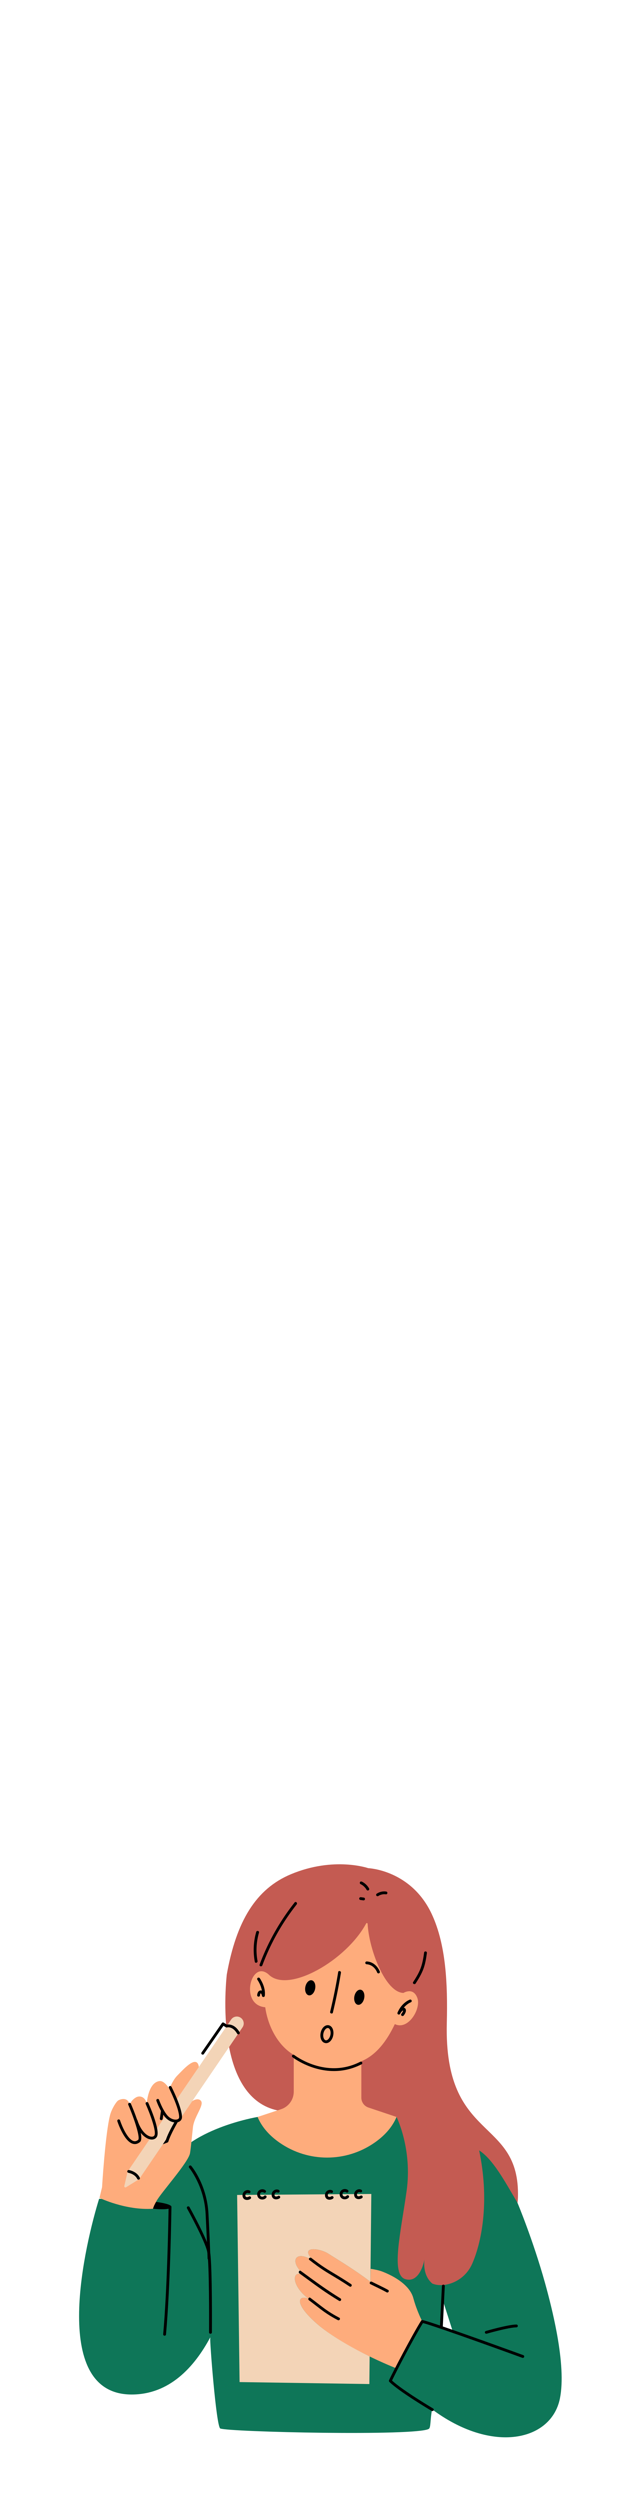 <svg xmlns="http://www.w3.org/2000/svg" xmlns:xlink="http://www.w3.org/1999/xlink" width="200" zoomAndPan="magnify" viewBox="0 0 150 600" height="800" preserveAspectRatio="xMidYMid meet" version="1.0"><defs><clipPath id="391f7ca22b"><path d="M 18 505 L 135 505 L 135 584.98 L 18 584.98 Z M 18 505 " clip-rule="nonzero"/></clipPath></defs><g clip-path="url(#391f7ca22b)"><path fill="#0e7658" d="M 133.73 560.449 C 133.672 560.129 133.613 559.809 133.551 559.488 C 132.824 555.629 131.848 551.66 130.805 547.91 C 127.934 537.598 124.203 528.691 124.203 528.691 C 123.871 528 122.926 524.66 122.926 524.66 C 122.926 524.66 116.828 513.195 116.059 513.195 C 115.289 513.195 111.438 512.133 111.438 512.133 L 103.566 507.758 L 102.031 508.055 L 95.395 505.453 L 75.176 508.023 L 61.82 508.07 C 61.82 508.07 44.75 510.883 40.125 520.316 C 34.914 529.062 33.73 530.008 33.73 530.008 C 33.73 530.008 25.758 527.551 23.781 527.719 C 20.703 537.648 11.469 574.684 31.598 574.684 C 40.625 574.684 46.605 568.172 50.453 560.988 C 50.453 561 50.457 561.016 50.457 561.031 C 50.461 561.078 50.504 561.145 50.465 561.172 C 50.281 561.328 51.891 582.441 52.867 582.84 C 54.949 583.691 100.07 584.703 102.914 582.93 C 103.426 582.609 103.207 580.812 103.703 578.242 C 107.77 581.273 111.816 583.203 115.574 584.18 C 116.41 584.398 117.23 584.566 118.035 584.691 C 119.641 584.945 121.18 585.012 122.629 584.914 C 128.785 584.496 133.293 581.059 134.383 575.629 C 135.18 571.641 134.754 566.203 133.73 560.449 Z M 105.934 558.344 L 106.168 551.727 L 108.656 559.527 Z M 105.934 558.344 " fill-opacity="1" fill-rule="nonzero"/></g><path fill="#c45b52" d="M 124.309 527.379 C 124.293 527.824 124.258 528.262 124.203 528.691 C 120.984 523.207 118.277 518.219 114.992 516.09 C 117.418 527.617 115.855 537.48 113.344 543.262 C 111.363 547.812 106.406 549.184 103.75 548.051 C 101.766 546.367 101.711 543.734 101.859 542.293 C 101.441 544.523 100.066 547.832 97.289 547 C 93.734 545.934 96.164 535.949 97.586 525.844 C 99.004 515.738 95.168 508.07 95.168 508.07 C 95.168 508.07 89.473 507.285 69.344 506.812 C 53.465 506.441 53.449 483.609 54.422 473.898 C 56.711 461.098 61.402 453.332 69.836 449.809 C 80.156 445.496 88.379 448.359 88.379 448.359 C 88.379 448.359 98.719 448.758 103.66 459.457 C 107.027 466.75 107.469 476.035 107.234 485.539 C 106.523 514.379 124.84 507.887 124.309 527.379 Z M 124.309 527.379 C 124.293 527.824 124.258 528.262 124.203 528.691 C 120.984 523.207 118.277 518.219 114.992 516.09 C 117.418 527.617 115.855 537.48 113.344 543.262 C 111.363 547.812 106.406 549.184 103.75 548.051 C 101.766 546.367 101.711 543.734 101.859 542.293 C 101.441 544.523 100.066 547.832 97.289 547 C 93.734 545.934 96.164 535.949 97.586 525.844 C 99.004 515.738 95.168 508.07 95.168 508.07 C 95.168 508.07 89.473 507.285 69.344 506.812 C 53.465 506.441 53.449 483.609 54.422 473.898 C 56.711 461.098 61.402 453.332 69.836 449.809 C 80.156 445.496 88.379 448.359 88.379 448.359 C 88.379 448.359 98.719 448.758 103.66 459.457 C 107.027 466.75 107.469 476.035 107.234 485.539 C 106.523 514.379 124.84 507.887 124.309 527.379 Z M 124.309 527.379 " fill-opacity="1" fill-rule="nonzero"/><path fill="#feac7c" d="M 46.312 510.508 C 46.031 513.086 45.801 515.629 45.602 516.77 C 45.219 518.957 38.66 526.227 37.562 528.238 C 37.344 528.637 36.918 529.637 36.727 530.098 C 30.133 530.539 23.871 527.492 23.871 527.492 L 24.492 524.934 C 24.492 524.934 25.266 511.969 26.426 507.582 C 26.805 506.137 27.875 504.414 28.379 504.102 C 28.918 503.77 30.617 503.223 31.098 505.016 C 31.102 505.121 31.105 505.219 31.113 505.324 C 31.371 504.309 32.039 503.703 32.688 503.348 C 33.281 503.023 34.375 502.996 34.988 504.184 C 35.172 504.535 35.18 504.957 35.16 505.355 C 35.152 505.496 35.141 505.633 35.133 505.77 C 35.133 505.77 35.27 499.871 38.258 499.457 C 39.039 499.348 39.883 500.121 40.656 501.32 C 41.355 499.668 41.906 498.77 42.641 498.039 C 43.93 496.754 46.84 493.41 47.613 495.555 C 48.383 497.684 44.641 501.195 43.586 504.301 C 43.309 505.129 43.086 505.891 42.906 506.562 C 43.035 507.035 43.129 507.477 43.188 507.863 C 45.715 503.355 47.848 503.383 48.324 504.359 C 48.855 505.453 46.566 508.148 46.312 510.508 Z M 99.184 551.504 C 98.516 549.066 95.852 546.809 91.938 545.25 C 90.93 544.848 89.863 544.66 88.961 544.512 L 88.91 547.59 C 88.832 547.555 88.727 547.488 88.617 547.406 C 85.102 544.766 81.855 542.805 78.758 540.852 C 76.508 539.434 71.441 538.957 75.441 542.742 C 70.691 539.551 69.098 542.953 73.395 546.223 C 69.754 544.164 69.777 548.598 74.125 551.758 C 71.805 550.66 70.141 552.473 75.965 557.617 C 82.684 563.551 95.098 568.391 95.098 568.391 L 101.352 557.148 C 101.352 557.148 100.074 554.762 99.184 551.504 Z M 100.152 479.473 C 99.145 476.832 96.832 478.305 96.832 478.305 C 92.543 478.219 88.574 468.047 88.227 461.711 C 88.219 461.52 87.973 461.465 87.879 461.633 C 83.109 470.484 69.332 478.414 64.574 473.977 C 64.574 473.977 62.625 471.883 60.953 474.16 C 59.406 476.262 59.398 481.371 63.656 481.742 C 64.188 485.629 66.234 490.43 70.133 492.949 C 70.25 493.023 70.375 493.102 70.5 493.18 L 70.5 502.004 C 70.5 503.957 69.219 505.68 67.348 506.246 L 61.82 508.07 C 62.914 510.691 64.895 512.715 67.121 514.258 C 73.965 519.008 83.027 519.008 89.871 514.258 C 92.094 512.715 94.078 510.691 95.168 508.07 L 88.484 505.828 C 87.438 505.508 86.723 504.543 86.723 503.453 L 86.723 494.703 C 90.293 493.211 92.805 489.895 94.762 485.781 C 97.953 487.379 101.145 482.082 100.152 479.473 Z M 100.152 479.473 " fill-opacity="1" fill-rule="nonzero"/><path fill="#f3d4b7" d="M 58.207 486.555 L 33.379 523.016 L 30.25 524.941 C 30.039 525.074 29.777 524.883 29.832 524.641 L 30.637 521.156 L 36.078 513.168 C 36.27 513.375 36.504 513.445 36.777 513.285 C 37.543 512.84 37.566 511.809 37.48 511.105 L 39.77 507.746 C 39.785 507.766 39.797 507.785 39.812 507.805 C 41.137 509.465 43.328 509.363 43.336 508.113 C 43.344 507.094 42.82 505.508 42.254 504.094 L 55.465 484.695 C 55.98 483.938 57.008 483.742 57.766 484.254 C 58.523 484.77 58.723 485.797 58.207 486.555 Z M 75.965 557.617 C 70.141 552.473 71.805 550.66 74.125 551.758 C 69.777 548.598 69.754 544.164 73.395 546.223 C 69.098 542.953 70.691 539.551 75.441 542.742 C 71.441 538.957 76.508 539.434 78.758 540.852 C 81.855 542.805 85.102 544.766 88.617 547.406 C 88.723 547.484 88.82 547.547 88.898 547.582 L 89.117 526.551 L 56.91 526.789 L 57.5 571.699 L 88.645 572.172 L 88.715 565.547 C 84.391 563.406 79.285 560.551 75.965 557.617 Z M 75.965 557.617 " fill-opacity="1" fill-rule="nonzero"/><path fill="#000000" d="M 78.047 490.336 C 78.121 490.352 78.191 490.359 78.266 490.359 C 79.035 490.359 79.762 489.586 79.973 488.488 C 80.203 487.289 79.723 486.223 78.875 486.059 C 78.441 485.977 78 486.141 77.629 486.523 C 77.297 486.871 77.055 487.359 76.949 487.906 C 76.719 489.105 77.199 490.176 78.047 490.336 Z M 77.617 488.035 C 77.699 487.625 77.879 487.246 78.121 486.996 C 78.227 486.887 78.426 486.719 78.66 486.719 C 78.688 486.719 78.715 486.719 78.746 486.727 C 79.145 486.801 79.473 487.492 79.305 488.359 C 79.152 489.145 78.625 489.754 78.176 489.672 C 77.777 489.594 77.449 488.902 77.617 488.035 Z M 40.695 500.668 C 40.527 500.754 40.461 500.957 40.547 501.125 C 40.57 501.172 43.008 505.988 42.996 508.113 C 42.992 508.371 42.852 508.551 42.574 508.645 C 41.945 508.863 40.855 508.566 40.078 507.594 C 38.934 506.152 38.188 503.992 38.18 503.973 C 38.121 503.793 37.93 503.699 37.75 503.758 C 37.57 503.82 37.477 504.012 37.535 504.191 C 37.559 504.258 37.957 505.41 38.633 506.621 L 38.367 508.449 C 38.34 508.633 38.469 508.809 38.652 508.832 C 38.672 508.836 38.688 508.836 38.703 508.836 C 38.871 508.836 39.016 508.715 39.039 508.547 L 39.188 507.527 C 39.305 507.691 39.422 507.859 39.547 508.016 C 40.215 508.855 41.078 509.281 41.832 509.371 C 41.375 510.16 40.305 512.055 39.816 513.535 L 39.082 514.637 C 39.227 514.578 39.371 514.523 39.5 514.473 C 39.785 514.363 40.027 514.27 40.215 514.188 C 40.305 514.148 40.375 514.07 40.406 513.977 C 40.965 512.176 42.621 509.379 42.637 509.352 C 42.641 509.344 42.641 509.332 42.645 509.324 C 42.695 509.312 42.75 509.305 42.797 509.289 C 43.344 509.102 43.672 508.66 43.676 508.117 C 43.691 505.828 41.258 501.02 41.152 500.816 C 41.066 500.648 40.863 500.582 40.695 500.668 Z M 37.672 512.793 C 38.465 511.305 36.082 505.785 35.594 504.695 C 35.52 504.523 35.316 504.445 35.145 504.523 C 34.973 504.598 34.895 504.801 34.973 504.973 C 36.047 507.383 37.562 511.547 37.07 512.477 C 36.902 512.789 36.57 512.828 36.324 512.809 C 35.285 512.711 33.797 511.434 32.988 508.855 C 32.973 508.797 32.938 508.754 32.898 508.715 C 32.395 507.254 31.812 505.82 31.41 504.883 C 31.336 504.711 31.137 504.629 30.965 504.703 C 30.789 504.773 30.711 504.977 30.785 505.148 C 32.559 509.316 33.648 513.172 33.16 513.566 C 32.789 513.867 32.426 513.961 32.051 513.852 C 30.578 513.418 29.215 510.125 28.812 508.895 C 28.754 508.715 28.562 508.617 28.383 508.676 C 28.207 508.734 28.109 508.926 28.164 509.105 C 28.23 509.301 29.742 513.879 31.855 514.5 C 32.023 514.551 32.191 514.578 32.359 514.578 C 32.781 514.578 33.195 514.414 33.59 514.094 C 33.973 513.785 33.98 512.949 33.785 511.887 C 34.59 512.891 35.496 513.414 36.262 513.484 C 36.32 513.488 36.383 513.492 36.438 513.492 C 36.988 513.492 37.434 513.242 37.672 512.793 Z M 80.109 545.578 C 79.062 544.953 78.023 544.32 77.023 543.621 C 76.242 543.074 75.484 542.5 74.734 541.914 C 74.395 541.645 73.91 542.125 74.254 542.395 C 75.461 543.34 76.691 544.254 77.984 545.078 C 79.059 545.762 80.164 546.395 81.246 547.062 C 82.145 547.613 83.035 548.188 83.914 548.77 C 84.281 549.012 84.621 548.426 84.258 548.184 C 82.895 547.281 81.512 546.418 80.109 545.578 Z M 81.719 551.617 C 79.227 550.086 76.844 548.426 74.492 546.699 C 73.727 546.137 72.961 545.578 72.191 545.02 C 71.836 544.762 71.496 545.352 71.848 545.609 C 74.211 547.316 76.523 549.086 78.965 550.68 C 79.758 551.199 80.566 551.703 81.375 552.203 C 81.75 552.434 82.09 551.844 81.719 551.617 Z M 81.422 556.242 C 80.152 555.582 78.938 554.84 77.785 553.992 C 76.672 553.172 75.598 552.301 74.488 551.477 C 74.137 551.215 73.797 551.805 74.145 552.062 C 75.254 552.887 76.328 553.762 77.441 554.578 C 78.594 555.426 79.809 556.168 81.078 556.828 C 81.465 557.031 81.809 556.445 81.422 556.242 Z M 93.137 549.57 C 91.867 548.867 90.543 548.266 89.246 547.613 C 88.855 547.418 88.508 548.004 88.902 548.203 C 90.199 548.852 91.523 549.453 92.793 550.16 C 93.18 550.371 93.523 549.785 93.137 549.57 Z M 40.93 529.34 C 40.164 528.785 37.461 528.457 37.461 528.457 C 37.461 528.457 36.883 529.387 36.727 530.098 C 36.727 530.098 39.227 530.375 40.457 530.09 C 40.414 532.988 40.125 549.531 39.164 560.207 C 39.145 560.395 39.285 560.559 39.473 560.574 C 39.48 560.574 39.492 560.574 39.504 560.574 C 39.676 560.574 39.824 560.441 39.84 560.266 C 40.895 548.57 41.145 529.848 41.145 529.66 C 41.148 529.512 41.055 529.391 40.93 529.34 Z M 125.59 565.234 C 124.93 564.996 113.223 560.723 106.273 558.352 L 106.746 548.668 C 106.758 548.48 106.609 548.324 106.422 548.312 C 106.25 548.297 106.074 548.449 106.066 548.637 L 105.602 558.125 C 103.523 557.418 101.961 556.922 101.414 556.816 C 101.277 556.789 101.137 556.848 101.062 556.969 C 98.938 560.348 94.133 569.543 93.367 571.266 C 93.309 571.395 93.336 571.547 93.438 571.645 C 95.75 573.953 103.266 578.422 103.582 578.613 C 103.637 578.645 103.699 578.66 103.758 578.66 C 103.871 578.66 103.988 578.602 104.051 578.492 C 104.145 578.332 104.094 578.121 103.93 578.027 C 103.855 577.984 96.531 573.629 94.086 571.328 C 95.012 569.367 99.336 561.047 101.512 557.535 C 104.719 558.348 125.145 565.797 125.355 565.875 C 125.531 565.938 125.727 565.848 125.793 565.672 C 125.855 565.496 125.766 565.301 125.59 565.234 Z M 116.707 560.102 C 116.738 560.102 116.773 560.098 116.805 560.09 C 116.855 560.074 122.105 558.566 123.934 558.566 C 124.121 558.566 124.273 558.414 124.273 558.227 C 124.273 558.039 124.121 557.887 123.934 557.887 C 122.012 557.887 116.832 559.375 116.613 559.438 C 116.434 559.488 116.328 559.68 116.383 559.859 C 116.426 560.008 116.562 560.102 116.707 560.102 Z M 50.027 531.262 C 49.668 524.371 46.074 520.016 45.922 519.832 C 45.801 519.688 45.586 519.672 45.441 519.789 C 45.297 519.91 45.277 520.125 45.398 520.27 C 45.434 520.312 49 524.633 49.348 531.297 C 49.488 534.074 49.594 536.367 49.668 538.117 C 48.309 534.801 45.625 529.949 45.484 529.695 C 45.395 529.531 45.188 529.473 45.02 529.562 C 44.855 529.656 44.797 529.863 44.887 530.027 C 44.93 530.102 49.133 537.695 49.707 540.332 C 49.73 540.438 49.754 540.57 49.773 540.715 C 49.805 541.57 49.82 542.031 49.82 542.043 C 49.82 542.133 49.859 542.211 49.918 542.27 C 50.254 547.445 50.176 559.617 50.176 559.762 C 50.172 559.949 50.324 560.102 50.512 560.102 C 50.512 560.102 50.516 560.102 50.516 560.102 C 50.703 560.102 50.855 559.953 50.855 559.766 C 50.859 559.109 50.957 544.41 50.453 540.668 C 50.391 538.973 50.258 535.742 50.027 531.262 Z M 82.383 526.172 C 82.406 526.16 82.41 526.156 82.398 526.16 C 82.395 526.164 82.391 526.168 82.387 526.172 C 82.383 526.172 82.383 526.172 82.383 526.172 Z M 82.66 526.055 C 82.68 526.059 82.691 526.059 82.695 526.055 C 82.684 526.055 82.672 526.055 82.66 526.055 Z M 82.387 527.039 C 82.41 527.062 82.438 527.066 82.387 527.039 Z M 82.516 527.117 C 82.516 527.117 82.52 527.117 82.52 527.117 C 82.488 527.102 82.484 527.102 82.496 527.109 C 82.496 527.109 82.5 527.109 82.5 527.109 C 82.508 527.113 82.512 527.117 82.516 527.117 Z M 82.48 526.113 C 82.488 526.109 82.5 526.102 82.512 526.098 C 82.516 526.098 82.516 526.098 82.52 526.094 C 82.551 526.082 82.586 526.074 82.617 526.066 C 82.633 526.062 82.648 526.059 82.66 526.055 C 82.656 526.055 82.656 526.055 82.648 526.055 C 82.652 526.055 82.656 526.055 82.66 526.055 C 82.664 526.055 82.664 526.055 82.664 526.055 C 82.688 526.051 82.707 526.055 82.695 526.055 C 82.746 526.055 82.797 526.051 82.848 526.055 C 82.863 526.059 82.879 526.062 82.895 526.066 C 82.926 526.07 82.957 526.082 82.984 526.09 C 83 526.098 83.012 526.105 83.023 526.109 C 83.059 526.129 83.09 526.148 83.121 526.172 C 83.266 526.277 83.508 526.203 83.586 526.051 C 83.68 525.875 83.617 525.699 83.465 525.586 C 83.168 525.371 82.758 525.324 82.41 525.418 C 82.031 525.52 81.738 525.785 81.594 526.148 C 81.457 526.488 81.5 526.895 81.668 527.215 C 81.832 527.531 82.156 527.758 82.508 527.816 C 82.93 527.879 83.387 527.762 83.676 527.434 C 83.793 527.301 83.82 527.082 83.676 526.953 C 83.547 526.836 83.32 526.809 83.195 526.953 C 83.176 526.977 83.152 527 83.129 527.02 C 83.121 527.027 83.117 527.035 83.109 527.039 C 83.082 527.055 83.059 527.074 83.031 527.086 C 83.02 527.094 83.012 527.098 83 527.105 C 82.949 527.113 82.898 527.137 82.844 527.148 C 82.848 527.148 82.844 527.148 82.832 527.152 C 82.832 527.152 82.828 527.152 82.828 527.152 C 82.816 527.156 82.805 527.156 82.793 527.16 C 82.801 527.156 82.805 527.156 82.812 527.152 C 82.777 527.156 82.746 527.156 82.711 527.156 C 82.68 527.156 82.648 527.152 82.617 527.148 C 82.727 527.152 82.633 527.148 82.598 527.141 C 82.57 527.133 82.547 527.125 82.52 527.117 C 82.527 527.121 82.527 527.121 82.535 527.129 C 82.527 527.121 82.512 527.117 82.5 527.109 C 82.5 527.109 82.496 527.109 82.496 527.109 C 82.492 527.105 82.488 527.105 82.484 527.102 C 82.457 527.09 82.43 527.074 82.406 527.055 C 82.395 527.051 82.383 527.039 82.375 527.035 C 82.379 527.035 82.379 527.039 82.387 527.039 C 82.383 527.039 82.383 527.039 82.383 527.039 C 82.363 527.02 82.344 527 82.324 526.98 C 82.312 526.969 82.305 526.953 82.293 526.941 C 82.301 526.949 82.301 526.949 82.305 526.953 C 82.285 526.926 82.27 526.898 82.254 526.871 C 82.25 526.863 82.246 526.855 82.242 526.844 C 82.223 526.789 82.207 526.734 82.195 526.676 C 82.195 526.664 82.195 526.656 82.195 526.645 C 82.191 526.617 82.191 526.59 82.195 526.559 C 82.195 526.531 82.199 526.504 82.199 526.477 C 82.199 526.484 82.199 526.488 82.199 526.496 C 82.199 526.492 82.199 526.492 82.199 526.492 C 82.203 526.473 82.207 526.453 82.215 526.438 C 82.219 526.414 82.234 526.383 82.238 526.359 C 82.242 526.352 82.246 526.344 82.25 526.336 C 82.266 526.309 82.277 526.285 82.293 526.262 C 82.293 526.262 82.297 526.262 82.297 526.258 C 82.305 526.25 82.316 526.238 82.324 526.227 C 82.344 526.207 82.363 526.191 82.383 526.176 C 82.375 526.176 82.375 526.18 82.367 526.184 C 82.375 526.18 82.379 526.176 82.387 526.172 C 82.387 526.168 82.391 526.168 82.391 526.164 C 82.398 526.16 82.395 526.164 82.398 526.16 C 82.402 526.16 82.402 526.156 82.406 526.156 C 82.43 526.141 82.453 526.125 82.48 526.113 Z M 82.199 526.496 C 82.195 526.523 82.199 526.555 82.199 526.496 Z M 82.305 526.953 C 82.324 526.98 82.344 526.988 82.305 526.953 Z M 82.832 527.152 C 82.836 527.152 82.84 527.148 82.844 527.148 C 82.844 527.148 82.832 527.148 82.812 527.152 C 82.812 527.152 82.816 527.152 82.816 527.152 C 82.82 527.152 82.828 527.152 82.832 527.152 Z M 85.758 526.992 C 85.762 527 85.77 527.004 85.773 527.012 C 85.773 527.008 85.766 526.996 85.75 526.984 C 85.754 526.984 85.754 526.988 85.754 526.992 C 85.758 526.992 85.758 526.992 85.758 526.992 Z M 86.363 526.121 C 86.383 526.133 86.395 526.137 86.391 526.137 C 86.383 526.133 86.379 526.129 86.371 526.125 C 86.367 526.125 86.363 526.125 86.363 526.121 Z M 85.984 527.105 C 85.996 527.105 86.008 527.105 86.02 527.105 C 86.012 527.105 86 527.105 85.977 527.105 C 85.98 527.105 85.98 527.105 85.984 527.105 Z M 86.535 526.969 C 86.5 526.988 86.465 527.012 86.43 527.027 C 86.422 527.031 86.41 527.039 86.402 527.043 C 86.395 527.043 86.387 527.047 86.379 527.051 C 86.34 527.062 86.297 527.078 86.258 527.086 C 86.234 527.094 86.211 527.098 86.188 527.102 C 86.184 527.102 86.184 527.102 86.18 527.102 C 86.141 527.105 86.098 527.109 86.059 527.109 C 86.043 527.109 86.031 527.109 86.02 527.105 C 86.027 527.109 86.008 527.109 85.984 527.105 C 85.973 527.105 85.961 527.102 85.949 527.102 C 85.961 527.102 85.969 527.102 85.977 527.105 C 85.938 527.098 85.902 527.086 85.863 527.074 C 85.844 527.062 85.824 527.051 85.801 527.039 C 85.793 527.027 85.785 527.02 85.773 527.012 C 85.781 527.02 85.766 527.012 85.758 526.992 C 85.758 526.992 85.754 526.992 85.754 526.992 C 85.75 526.984 85.742 526.973 85.734 526.965 C 85.742 526.973 85.746 526.977 85.75 526.984 C 85.738 526.965 85.727 526.945 85.715 526.926 C 85.715 526.922 85.715 526.922 85.715 526.922 C 85.719 526.934 85.723 526.938 85.727 526.953 C 85.723 526.941 85.719 526.93 85.715 526.918 C 85.703 526.898 85.699 526.875 85.711 526.906 C 85.703 526.887 85.695 526.863 85.691 526.84 C 85.684 526.809 85.68 526.777 85.672 526.746 C 85.695 526.867 85.672 526.734 85.672 526.699 C 85.672 526.664 85.672 526.629 85.672 526.594 C 85.672 526.574 85.676 526.559 85.676 526.539 C 85.676 526.547 85.676 526.551 85.676 526.559 C 85.684 526.527 85.691 526.5 85.699 526.473 C 85.703 526.465 85.707 526.453 85.711 526.441 C 85.711 526.438 85.715 526.434 85.715 526.43 C 85.73 526.402 85.742 526.379 85.758 526.355 C 85.766 526.344 85.773 526.336 85.777 526.324 C 85.801 526.301 85.824 526.277 85.848 526.254 C 85.855 526.246 85.867 526.238 85.875 526.227 C 85.926 526.199 85.973 526.172 86.02 526.145 C 86.035 526.141 86.078 526.121 86.098 526.117 C 86.109 526.113 86.125 526.109 86.137 526.109 C 86.121 526.109 86.145 526.102 86.168 526.102 C 86.168 526.102 86.168 526.102 86.172 526.102 C 86.18 526.098 86.188 526.098 86.191 526.094 C 86.184 526.098 86.18 526.098 86.172 526.102 C 86.191 526.098 86.211 526.098 86.23 526.098 C 86.246 526.098 86.262 526.098 86.277 526.102 C 86.285 526.102 86.285 526.102 86.289 526.102 C 86.316 526.105 86.348 526.117 86.359 526.121 C 86.359 526.121 86.359 526.121 86.363 526.121 C 86.355 526.117 86.352 526.117 86.336 526.109 C 86.348 526.113 86.359 526.121 86.371 526.125 C 86.379 526.129 86.391 526.137 86.391 526.137 C 86.395 526.137 86.395 526.137 86.395 526.137 C 86.551 526.223 86.773 526.184 86.863 526.016 C 86.945 525.859 86.906 525.641 86.738 525.551 C 86.391 525.363 85.98 525.391 85.637 525.574 C 85.277 525.77 85.047 526.121 85 526.523 C 84.957 526.859 85.047 527.242 85.293 527.492 C 85.496 527.699 85.797 527.793 86.082 527.789 C 86.355 527.785 86.652 527.711 86.879 527.555 C 87.023 527.453 87.105 527.25 87 527.09 C 86.906 526.945 86.691 526.859 86.535 526.969 Z M 85.879 526.227 C 85.902 526.207 85.945 526.188 85.879 526.227 Z M 86.137 526.109 C 86.145 526.105 86.156 526.105 86.172 526.102 C 86.16 526.102 86.148 526.105 86.137 526.109 Z M 85.676 526.559 C 85.672 526.59 85.676 526.621 85.676 526.559 Z M 85.715 526.918 C 85.715 526.922 85.715 526.922 85.715 526.922 C 85.715 526.918 85.711 526.91 85.711 526.91 C 85.711 526.91 85.711 526.91 85.711 526.914 C 85.711 526.914 85.715 526.918 85.715 526.918 Z M 78.719 527.066 C 78.719 527.066 78.719 527.066 78.723 527.07 C 78.719 527.066 78.719 527.059 78.715 527.055 C 78.715 527.055 78.719 527.059 78.719 527.059 C 78.719 527.062 78.719 527.062 78.719 527.066 Z M 78.992 527.25 C 79 527.254 79.012 527.254 79.023 527.254 C 79.02 527.254 79.004 527.25 78.984 527.25 C 78.984 527.25 78.988 527.25 78.988 527.25 C 78.988 527.25 78.992 527.25 78.992 527.25 Z M 78.762 527.141 C 78.77 527.145 78.773 527.152 78.781 527.156 C 78.777 527.152 78.77 527.145 78.758 527.129 C 78.758 527.133 78.758 527.137 78.762 527.137 C 78.762 527.137 78.762 527.141 78.762 527.141 Z M 79.145 526.254 C 79.148 526.254 79.16 526.25 79.18 526.246 C 79.18 526.246 79.176 526.246 79.176 526.246 C 79.164 526.25 79.156 526.25 79.145 526.254 Z M 78.703 526.621 C 78.707 526.609 78.711 526.602 78.715 526.59 C 78.719 526.586 78.719 526.578 78.723 526.574 C 78.734 526.551 78.75 526.523 78.766 526.5 C 78.77 526.492 78.777 526.48 78.785 526.473 C 78.809 526.449 78.828 526.422 78.852 526.402 C 78.863 526.391 78.871 526.383 78.883 526.375 C 78.93 526.348 78.977 526.316 79.027 526.293 C 79.039 526.285 79.082 526.266 79.105 526.262 C 79.117 526.258 79.129 526.258 79.145 526.254 C 79.129 526.254 79.152 526.25 79.172 526.246 C 79.176 526.246 79.176 526.246 79.176 526.246 C 79.184 526.246 79.191 526.242 79.199 526.242 C 79.188 526.246 79.188 526.246 79.18 526.246 C 79.199 526.246 79.219 526.242 79.238 526.246 C 79.254 526.246 79.27 526.246 79.285 526.246 C 79.293 526.246 79.293 526.246 79.297 526.246 C 79.324 526.254 79.355 526.262 79.363 526.266 C 79.367 526.266 79.367 526.27 79.367 526.27 C 79.359 526.266 79.355 526.262 79.344 526.254 C 79.355 526.262 79.363 526.266 79.375 526.27 C 79.387 526.277 79.398 526.281 79.398 526.281 C 79.398 526.281 79.398 526.285 79.402 526.285 C 79.559 526.371 79.781 526.328 79.867 526.164 C 79.953 526.004 79.914 525.789 79.746 525.699 C 79.398 525.508 78.984 525.535 78.645 525.719 C 78.285 525.914 78.055 526.27 78.004 526.668 C 77.961 527.008 78.055 527.391 78.297 527.637 C 78.504 527.848 78.801 527.938 79.09 527.934 C 79.359 527.93 79.656 527.855 79.883 527.699 C 80.027 527.598 80.109 527.398 80.004 527.234 C 79.91 527.09 79.695 527.004 79.539 527.113 C 79.508 527.137 79.473 527.156 79.438 527.176 C 79.426 527.18 79.418 527.184 79.406 527.188 C 79.398 527.191 79.391 527.195 79.387 527.195 C 79.344 527.211 79.305 527.223 79.262 527.234 C 79.238 527.238 79.215 527.242 79.191 527.246 C 79.191 527.246 79.188 527.25 79.188 527.25 C 79.145 527.25 79.105 527.254 79.062 527.254 C 79.051 527.254 79.035 527.254 79.023 527.254 C 79.031 527.254 79.012 527.254 78.992 527.254 C 78.992 527.254 78.988 527.25 78.988 527.25 C 78.977 527.25 78.965 527.25 78.953 527.246 C 78.969 527.25 78.973 527.25 78.984 527.25 C 78.945 527.242 78.906 527.23 78.871 527.219 C 78.848 527.207 78.828 527.195 78.809 527.184 C 78.797 527.176 78.789 527.164 78.781 527.156 C 78.785 527.164 78.773 527.156 78.762 527.141 C 78.762 527.137 78.762 527.137 78.762 527.137 C 78.754 527.129 78.746 527.117 78.738 527.109 C 78.746 527.121 78.75 527.125 78.758 527.129 C 78.746 527.109 78.734 527.09 78.723 527.07 C 78.727 527.078 78.727 527.086 78.734 527.102 C 78.73 527.09 78.723 527.078 78.719 527.066 C 78.711 527.047 78.703 527.02 78.715 527.055 C 78.707 527.031 78.703 527.008 78.695 526.988 C 78.688 526.953 78.684 526.922 78.676 526.891 C 78.703 527.012 78.68 526.883 78.676 526.848 C 78.676 526.812 78.676 526.777 78.68 526.738 C 78.68 526.723 78.684 526.703 78.684 526.688 C 78.684 526.695 78.684 526.695 78.684 526.703 C 78.688 526.676 78.695 526.648 78.703 526.621 Z M 78.883 526.371 C 78.906 526.352 78.949 526.336 78.883 526.371 Z M 78.684 526.703 C 78.684 526.703 78.684 526.703 78.684 526.707 C 78.676 526.734 78.68 526.77 78.684 526.703 Z M 79.367 526.27 C 79.387 526.277 79.398 526.285 79.398 526.281 C 79.391 526.277 79.383 526.273 79.375 526.27 C 79.371 526.27 79.371 526.27 79.367 526.27 Z M 62.406 526.551 C 62.402 526.578 62.402 526.609 62.406 526.551 Z M 62.723 527.172 C 62.723 527.172 62.723 527.172 62.727 527.172 C 62.691 527.152 62.691 527.156 62.703 527.164 C 62.703 527.164 62.707 527.164 62.707 527.164 C 62.711 527.168 62.719 527.168 62.723 527.172 Z M 62.586 526.227 C 62.609 526.215 62.613 526.211 62.605 526.215 C 62.602 526.219 62.598 526.223 62.59 526.223 C 62.59 526.227 62.59 526.227 62.586 526.227 Z M 62.867 526.109 C 62.887 526.109 62.898 526.109 62.902 526.109 C 62.891 526.109 62.879 526.109 62.867 526.109 Z M 63.402 527.008 C 63.383 527.031 63.359 527.055 63.336 527.074 C 63.328 527.082 63.32 527.086 63.312 527.094 C 63.289 527.109 63.266 527.125 63.238 527.141 C 63.227 527.148 63.215 527.152 63.203 527.156 C 63.156 527.168 63.102 527.188 63.051 527.203 C 63.055 527.203 63.047 527.203 63.039 527.207 C 63.035 527.207 63.035 527.207 63.035 527.207 C 63.023 527.207 63.008 527.211 62.996 527.211 C 63.008 527.211 63.012 527.211 63.02 527.207 C 62.984 527.211 62.953 527.211 62.918 527.211 C 62.887 527.211 62.855 527.203 62.824 527.203 C 62.934 527.207 62.84 527.203 62.805 527.195 C 62.777 527.188 62.75 527.18 62.727 527.172 C 62.73 527.176 62.734 527.176 62.742 527.18 C 62.73 527.176 62.719 527.172 62.707 527.164 C 62.707 527.164 62.703 527.164 62.703 527.164 C 62.699 527.16 62.695 527.16 62.691 527.156 C 62.664 527.145 62.637 527.129 62.609 527.109 C 62.602 527.105 62.59 527.094 62.578 527.086 C 62.586 527.09 62.586 527.09 62.59 527.094 C 62.57 527.074 62.551 527.055 62.531 527.031 C 62.52 527.023 62.512 527.008 62.5 526.996 C 62.504 527.004 62.508 527.004 62.512 527.008 C 62.512 527.008 62.508 527.008 62.508 527.004 C 62.492 526.98 62.477 526.953 62.461 526.926 C 62.457 526.918 62.453 526.906 62.449 526.898 C 62.43 526.844 62.414 526.785 62.402 526.73 C 62.402 526.719 62.402 526.707 62.402 526.699 C 62.398 526.672 62.398 526.641 62.398 526.613 C 62.402 526.586 62.406 526.559 62.406 526.527 C 62.406 526.539 62.406 526.543 62.406 526.551 C 62.406 526.547 62.406 526.547 62.406 526.547 C 62.41 526.527 62.414 526.508 62.418 526.492 C 62.426 526.465 62.441 526.438 62.445 526.41 C 62.449 526.402 62.453 526.395 62.457 526.391 C 62.469 526.363 62.484 526.34 62.5 526.316 C 62.5 526.316 62.5 526.312 62.504 526.312 C 62.512 526.301 62.52 526.289 62.531 526.281 C 62.547 526.262 62.566 526.246 62.586 526.227 C 62.582 526.23 62.582 526.234 62.574 526.238 C 62.578 526.234 62.586 526.23 62.59 526.223 C 62.594 526.223 62.598 526.219 62.598 526.219 C 62.602 526.215 62.602 526.215 62.605 526.215 C 62.609 526.215 62.609 526.211 62.613 526.211 C 62.637 526.195 62.66 526.18 62.684 526.168 C 62.695 526.164 62.707 526.156 62.719 526.152 C 62.719 526.152 62.723 526.148 62.727 526.148 C 62.758 526.137 62.789 526.129 62.824 526.121 C 62.84 526.117 62.852 526.113 62.867 526.109 C 62.863 526.109 62.859 526.109 62.855 526.109 C 62.859 526.109 62.863 526.109 62.867 526.109 C 62.867 526.109 62.871 526.109 62.871 526.109 C 62.895 526.105 62.914 526.109 62.902 526.109 C 62.953 526.109 63.004 526.105 63.055 526.109 C 63.07 526.113 63.086 526.113 63.102 526.117 C 63.133 526.125 63.16 526.137 63.191 526.145 C 63.203 526.152 63.219 526.16 63.23 526.164 C 63.266 526.184 63.297 526.203 63.324 526.227 C 63.469 526.332 63.711 526.254 63.793 526.105 C 63.887 525.93 63.824 525.754 63.668 525.641 C 63.375 525.422 62.965 525.375 62.617 525.473 C 62.234 525.574 61.945 525.84 61.797 526.203 C 61.66 526.543 61.707 526.949 61.875 527.27 C 62.039 527.586 62.363 527.812 62.715 527.867 C 63.137 527.934 63.594 527.816 63.883 527.488 C 64 527.355 64.023 527.137 63.883 527.008 C 63.754 526.891 63.527 526.863 63.402 527.008 Z M 63.039 527.207 C 63.043 527.203 63.047 527.203 63.051 527.203 C 63.051 527.203 63.039 527.203 63.02 527.207 C 63.02 527.207 63.02 527.207 63.023 527.207 C 63.027 527.207 63.031 527.207 63.039 527.207 Z M 62.59 527.094 C 62.617 527.117 62.641 527.117 62.59 527.094 Z M 62.512 527.008 C 62.527 527.031 62.551 527.043 62.512 527.008 Z M 66.191 527.16 C 66.203 527.16 66.211 527.16 66.223 527.16 C 66.219 527.16 66.207 527.16 66.184 527.156 C 66.184 527.156 66.188 527.16 66.191 527.16 Z M 65.918 526.973 C 65.922 526.973 65.922 526.977 65.922 526.977 C 65.922 526.973 65.918 526.965 65.918 526.961 C 65.918 526.965 65.918 526.965 65.918 526.969 C 65.918 526.969 65.918 526.973 65.918 526.973 Z M 65.965 527.047 C 65.969 527.055 65.977 527.059 65.98 527.062 C 65.977 527.059 65.969 527.051 65.957 527.039 C 65.957 527.039 65.961 527.043 65.961 527.047 C 65.961 527.047 65.961 527.047 65.965 527.047 Z M 66.738 527.02 C 66.707 527.043 66.672 527.062 66.637 527.082 C 66.625 527.086 66.617 527.09 66.609 527.098 C 66.602 527.098 66.594 527.102 66.586 527.105 C 66.547 527.117 66.504 527.129 66.461 527.141 C 66.438 527.145 66.414 527.152 66.391 527.156 C 66.391 527.156 66.391 527.156 66.387 527.156 C 66.348 527.16 66.305 527.164 66.266 527.164 C 66.25 527.164 66.238 527.16 66.223 527.16 C 66.234 527.164 66.211 527.164 66.191 527.16 C 66.191 527.16 66.191 527.16 66.188 527.16 C 66.18 527.16 66.168 527.156 66.156 527.156 C 66.168 527.156 66.172 527.156 66.184 527.156 C 66.145 527.148 66.105 527.141 66.07 527.129 C 66.051 527.117 66.027 527.105 66.008 527.09 C 66 527.082 65.988 527.074 65.98 527.062 C 65.984 527.074 65.973 527.062 65.961 527.047 C 65.953 527.035 65.949 527.027 65.938 527.02 C 65.949 527.027 65.949 527.031 65.957 527.039 C 65.945 527.02 65.934 526.996 65.922 526.977 C 65.926 526.984 65.926 526.992 65.934 527.008 C 65.93 526.996 65.926 526.984 65.918 526.973 C 65.91 526.953 65.902 526.93 65.918 526.961 C 65.91 526.941 65.902 526.918 65.895 526.895 C 65.887 526.863 65.883 526.832 65.879 526.797 C 65.902 526.922 65.879 526.789 65.879 526.754 C 65.879 526.719 65.875 526.684 65.879 526.648 C 65.879 526.629 65.883 526.613 65.883 526.594 C 65.883 526.602 65.883 526.605 65.883 526.609 C 65.887 526.582 65.895 526.555 65.906 526.527 C 65.906 526.52 65.91 526.508 65.914 526.496 C 65.918 526.492 65.922 526.488 65.922 526.48 C 65.938 526.457 65.949 526.434 65.965 526.41 C 65.973 526.398 65.977 526.391 65.984 526.379 C 66.008 526.355 66.027 526.332 66.051 526.309 C 66.062 526.301 66.074 526.289 66.082 526.281 C 66.129 526.254 66.176 526.227 66.227 526.199 C 66.242 526.195 66.285 526.176 66.305 526.172 C 66.316 526.168 66.332 526.164 66.344 526.16 C 66.328 526.164 66.352 526.156 66.371 526.156 C 66.375 526.156 66.375 526.156 66.379 526.156 C 66.383 526.152 66.391 526.152 66.398 526.148 C 66.391 526.152 66.387 526.152 66.379 526.156 C 66.398 526.152 66.418 526.152 66.438 526.152 C 66.453 526.152 66.469 526.152 66.484 526.152 C 66.492 526.156 66.492 526.152 66.496 526.156 C 66.523 526.16 66.555 526.172 66.566 526.176 C 66.566 526.176 66.566 526.176 66.57 526.176 C 66.562 526.172 66.555 526.172 66.543 526.164 C 66.555 526.168 66.566 526.176 66.574 526.18 C 66.586 526.184 66.598 526.188 66.598 526.191 C 66.598 526.191 66.602 526.191 66.602 526.191 C 66.758 526.277 66.98 526.234 67.066 526.07 C 67.152 525.91 67.113 525.695 66.945 525.605 C 66.598 525.418 66.188 525.441 65.844 525.629 C 65.484 525.82 65.254 526.176 65.203 526.574 C 65.164 526.914 65.254 527.297 65.5 527.547 C 65.703 527.754 66 527.848 66.289 527.844 C 66.559 527.84 66.859 527.762 67.082 527.609 C 67.23 527.508 67.309 527.305 67.207 527.145 C 67.109 526.996 66.895 526.914 66.738 527.02 Z M 66.082 526.281 C 66.105 526.262 66.148 526.242 66.082 526.281 Z M 66.57 526.176 C 66.586 526.188 66.598 526.191 66.598 526.191 C 66.59 526.188 66.582 526.184 66.574 526.18 C 66.574 526.18 66.57 526.176 66.57 526.176 Z M 66.344 526.16 C 66.348 526.16 66.363 526.156 66.379 526.152 C 66.367 526.156 66.355 526.16 66.344 526.16 Z M 65.883 526.609 C 65.883 526.613 65.883 526.613 65.883 526.613 C 65.875 526.645 65.883 526.676 65.883 526.609 Z M 59.195 527.305 C 59.207 527.305 59.219 527.305 59.23 527.309 C 59.227 527.305 59.211 527.305 59.188 527.305 C 59.191 527.305 59.191 527.305 59.195 527.305 Z M 59.746 527.168 C 59.711 527.191 59.676 527.211 59.641 527.227 C 59.633 527.234 59.621 527.238 59.613 527.242 C 59.605 527.246 59.598 527.246 59.59 527.25 C 59.551 527.266 59.508 527.277 59.469 527.285 C 59.445 527.293 59.422 527.297 59.398 527.301 C 59.395 527.301 59.395 527.301 59.395 527.301 C 59.352 527.305 59.312 527.309 59.27 527.309 C 59.258 527.309 59.242 527.309 59.23 527.309 C 59.238 527.309 59.219 527.309 59.199 527.305 C 59.195 527.305 59.195 527.305 59.195 527.305 C 59.184 527.305 59.172 527.301 59.16 527.301 C 59.176 527.301 59.18 527.305 59.188 527.305 C 59.148 527.297 59.113 527.285 59.074 527.273 C 59.055 527.262 59.035 527.25 59.016 527.238 C 59.004 527.23 58.996 527.219 58.984 527.211 C 58.992 527.219 58.977 527.211 58.969 527.191 C 58.961 527.184 58.953 527.172 58.945 527.164 C 58.953 527.172 58.957 527.176 58.961 527.184 C 58.949 527.164 58.938 527.145 58.926 527.125 C 58.926 527.125 58.926 527.121 58.926 527.121 C 58.93 527.133 58.934 527.137 58.938 527.156 C 58.934 527.141 58.93 527.129 58.926 527.117 C 58.914 527.102 58.91 527.074 58.922 527.109 C 58.914 527.086 58.906 527.062 58.902 527.039 C 58.895 527.008 58.891 526.977 58.883 526.945 C 58.906 527.066 58.883 526.938 58.883 526.902 C 58.883 526.863 58.883 526.828 58.883 526.793 C 58.887 526.777 58.887 526.758 58.887 526.738 C 58.887 526.75 58.887 526.75 58.887 526.758 C 58.895 526.73 58.902 526.703 58.91 526.676 C 58.914 526.664 58.918 526.652 58.922 526.645 C 58.922 526.637 58.926 526.633 58.93 526.629 C 58.941 526.602 58.957 526.578 58.973 526.555 C 58.977 526.547 58.984 526.535 58.992 526.527 C 59.012 526.5 59.035 526.477 59.059 526.453 C 59.066 526.445 59.078 526.438 59.09 526.43 C 59.137 526.398 59.184 526.371 59.23 526.344 C 59.246 526.34 59.289 526.32 59.309 526.316 C 59.324 526.312 59.336 526.309 59.348 526.309 C 59.332 526.309 59.355 526.301 59.379 526.301 C 59.379 526.301 59.383 526.301 59.383 526.301 C 59.391 526.301 59.398 526.297 59.406 526.297 C 59.395 526.297 59.391 526.297 59.383 526.301 C 59.402 526.301 59.422 526.297 59.441 526.297 C 59.457 526.297 59.473 526.301 59.488 526.301 C 59.5 526.301 59.5 526.301 59.504 526.301 C 59.531 526.309 59.559 526.316 59.57 526.32 C 59.57 526.32 59.574 526.32 59.574 526.324 C 59.566 526.32 59.562 526.316 59.551 526.309 C 59.559 526.316 59.57 526.32 59.582 526.324 C 59.594 526.332 59.602 526.336 59.602 526.336 C 59.605 526.336 59.605 526.336 59.605 526.34 C 59.766 526.422 59.984 526.383 60.074 526.215 C 60.156 526.059 60.117 525.844 59.949 525.75 C 59.602 525.562 59.191 525.59 58.848 525.773 C 58.488 525.969 58.258 526.324 58.211 526.723 C 58.168 527.062 58.262 527.445 58.504 527.691 C 58.711 527.898 59.008 527.992 59.293 527.988 C 59.566 527.984 59.863 527.91 60.09 527.754 C 60.234 527.652 60.316 527.453 60.211 527.289 C 60.117 527.145 59.902 527.059 59.746 527.168 Z M 59.09 526.426 C 59.113 526.406 59.156 526.387 59.09 526.426 Z M 58.926 527.117 C 58.926 527.121 58.926 527.121 58.926 527.121 C 58.926 527.117 58.922 527.113 58.922 527.109 C 58.922 527.109 58.922 527.113 58.922 527.113 C 58.926 527.117 58.926 527.117 58.926 527.117 Z M 58.887 526.758 C 58.883 526.789 58.887 526.824 58.887 526.758 Z M 59.574 526.324 C 59.594 526.332 59.605 526.336 59.602 526.336 C 59.598 526.332 59.59 526.328 59.582 526.324 C 59.578 526.324 59.578 526.324 59.574 526.324 Z M 59.348 526.309 C 59.355 526.309 59.367 526.305 59.383 526.301 C 59.371 526.301 59.359 526.305 59.348 526.309 Z M 58.969 527.195 C 58.973 527.199 58.98 527.203 58.984 527.211 C 58.984 527.207 58.977 527.195 58.961 527.184 C 58.965 527.188 58.965 527.188 58.969 527.191 C 58.969 527.191 58.969 527.191 58.969 527.195 Z M 86.773 495.43 C 86.938 495.344 87.004 495.141 86.918 494.973 C 86.832 494.805 86.629 494.738 86.461 494.824 C 78.199 499.062 70.695 493.258 70.621 493.199 C 70.473 493.082 70.258 493.109 70.141 493.254 C 70.023 493.402 70.051 493.613 70.195 493.73 C 70.254 493.777 74.477 497.051 80.137 497.051 C 82.203 497.051 84.457 496.617 86.773 495.43 Z M 30.941 520.809 C 30.754 520.781 30.582 520.906 30.551 521.09 C 30.523 521.277 30.648 521.449 30.832 521.48 C 30.848 521.48 32.355 521.738 32.934 522.934 C 32.992 523.055 33.113 523.125 33.242 523.125 C 33.293 523.125 33.34 523.113 33.391 523.09 C 33.559 523.008 33.629 522.805 33.547 522.637 C 32.812 521.121 31.016 520.82 30.941 520.809 Z M 54.441 485.902 L 53.715 485.445 C 53.562 485.344 53.359 485.387 53.254 485.539 L 48.371 492.586 C 48.262 492.738 48.301 492.949 48.457 493.059 C 48.516 493.098 48.582 493.117 48.648 493.117 C 48.758 493.117 48.863 493.066 48.93 492.973 L 53.629 486.191 L 54.195 486.551 C 54.281 486.605 54.383 486.617 54.48 486.586 C 54.492 486.582 55.816 486.199 56.91 488.074 C 57.008 488.234 57.215 488.289 57.375 488.195 C 57.539 488.102 57.594 487.895 57.5 487.73 C 56.359 485.781 54.926 485.82 54.441 485.902 Z M 70.719 456.582 C 67.949 460.086 65.602 463.914 63.758 467.98 C 63.234 469.141 62.75 470.316 62.305 471.508 C 62.148 471.918 62.809 472.098 62.961 471.691 C 64.488 467.594 66.516 463.688 68.984 460.078 C 69.688 459.047 70.426 458.039 71.199 457.062 C 71.469 456.723 70.988 456.238 70.719 456.582 Z M 61.809 470.645 C 61.383 468.379 61.512 466.043 62.156 463.832 C 62.277 463.414 61.621 463.234 61.5 463.652 C 60.82 465.98 60.707 468.441 61.152 470.824 C 61.23 471.254 61.887 471.07 61.809 470.645 Z M 99.75 476.035 C 100.461 474.934 101.141 473.809 101.602 472.578 C 102.062 471.352 102.273 470.055 102.449 468.766 C 102.477 468.582 102.406 468.402 102.215 468.348 C 102.055 468.301 101.82 468.402 101.793 468.586 C 101.621 469.852 101.414 471.125 100.969 472.332 C 100.531 473.527 99.852 474.625 99.16 475.691 C 98.922 476.059 99.512 476.402 99.75 476.035 Z M 86.52 452.184 C 86.68 452.262 86.836 452.352 86.984 452.453 C 87.023 452.48 87.062 452.508 87.098 452.535 C 87.102 452.539 87.125 452.559 87.133 452.562 C 87.141 452.566 87.145 452.57 87.148 452.574 C 87.219 452.633 87.289 452.691 87.355 452.754 C 87.484 452.875 87.602 453.008 87.715 453.145 C 87.715 453.148 87.715 453.145 87.719 453.148 C 87.719 453.152 87.719 453.148 87.723 453.152 C 87.734 453.172 87.746 453.188 87.758 453.203 C 87.785 453.242 87.812 453.281 87.836 453.316 C 87.887 453.395 87.938 453.473 87.98 453.555 C 88.07 453.707 88.293 453.773 88.445 453.676 C 88.605 453.574 88.664 453.375 88.57 453.211 C 88.18 452.52 87.578 451.945 86.863 451.598 C 86.703 451.52 86.488 451.547 86.395 451.719 C 86.316 451.871 86.348 452.102 86.52 452.184 Z M 90.781 455.051 C 91.086 454.855 91.316 454.754 91.672 454.676 C 91.746 454.66 91.82 454.645 91.895 454.633 C 91.91 454.633 91.977 454.625 91.988 454.625 C 92.031 454.621 92.078 454.617 92.125 454.617 C 92.293 454.609 92.465 454.617 92.637 454.641 C 92.812 454.664 92.984 454.469 92.977 454.301 C 92.969 454.098 92.824 453.984 92.637 453.961 C 91.875 453.859 91.078 454.047 90.438 454.465 C 90.289 454.559 90.215 454.77 90.316 454.93 C 90.414 455.078 90.621 455.152 90.781 455.051 Z M 87.426 455.457 C 87.375 455.43 87.316 455.414 87.254 455.414 C 87.02 455.383 86.785 455.352 86.551 455.32 C 86.469 455.312 86.363 455.367 86.309 455.422 C 86.25 455.48 86.207 455.578 86.211 455.66 C 86.215 455.75 86.242 455.84 86.309 455.902 C 86.332 455.918 86.355 455.938 86.379 455.957 C 86.43 455.984 86.488 456 86.551 456 C 86.785 456.031 87.02 456.062 87.254 456.094 C 87.336 456.102 87.441 456.047 87.496 455.992 C 87.555 455.934 87.598 455.836 87.594 455.754 C 87.59 455.664 87.562 455.574 87.496 455.512 C 87.473 455.496 87.449 455.477 87.426 455.457 Z M 79.895 483.008 C 80.652 479.852 81.301 476.672 81.824 473.465 C 81.895 473.035 81.238 472.852 81.168 473.285 C 80.645 476.492 79.996 479.668 79.238 482.828 C 79.137 483.254 79.793 483.434 79.895 483.008 Z M 90.504 473.371 C 90.57 473.539 90.73 473.66 90.922 473.605 C 91.086 473.562 91.227 473.359 91.16 473.188 C 90.633 471.871 89.477 470.809 88.008 470.746 C 87.824 470.738 87.668 470.91 87.668 471.086 C 87.668 471.277 87.824 471.418 88.008 471.426 C 88.523 471.449 89.051 471.652 89.477 471.984 C 89.926 472.336 90.289 472.828 90.504 473.371 Z M 74.109 478.879 C 74.758 479.004 75.441 478.297 75.633 477.301 C 75.828 476.305 75.457 475.395 74.805 475.27 C 74.156 475.145 73.473 475.852 73.281 476.848 C 73.086 477.844 73.457 478.754 74.109 478.879 Z M 86.578 477.535 C 85.93 477.41 85.246 478.117 85.051 479.113 C 84.859 480.113 85.23 481.023 85.879 481.148 C 86.531 481.273 87.215 480.566 87.406 479.566 C 87.602 478.57 87.23 477.66 86.578 477.535 Z M 61.723 478.832 C 61.707 479.02 61.844 479.184 62.031 479.199 C 62.223 479.215 62.383 479.078 62.398 478.891 C 62.43 478.52 62.551 478.391 62.566 478.379 C 62.605 478.391 62.777 478.531 62.883 479.02 C 62.914 479.18 63.055 479.289 63.215 479.289 C 63.219 479.289 63.223 479.289 63.23 479.289 C 63.395 479.281 63.531 479.156 63.551 478.992 C 63.832 476.844 62.398 474.844 62.336 474.762 C 62.227 474.609 62.012 474.574 61.859 474.688 C 61.707 474.797 61.676 475.008 61.785 475.16 C 61.797 475.176 62.633 476.344 62.855 477.766 C 62.715 477.703 62.594 477.699 62.531 477.703 C 62.184 477.727 61.789 478.035 61.723 478.832 Z M 95.574 483.465 C 95.738 483.547 95.934 483.48 96.02 483.32 C 96.344 482.723 96.629 482.539 96.742 482.504 C 96.746 482.609 96.691 482.883 96.348 483.297 C 96.227 483.441 96.246 483.656 96.391 483.777 C 96.453 483.828 96.531 483.855 96.609 483.855 C 96.707 483.855 96.801 483.812 96.871 483.734 C 97.352 483.156 97.531 482.578 97.355 482.184 C 97.273 481.996 97.117 481.871 96.926 481.828 C 97.73 480.871 98.574 480.559 98.586 480.555 C 98.762 480.492 98.855 480.301 98.793 480.121 C 98.73 479.945 98.539 479.852 98.359 479.914 C 98.281 479.941 96.43 480.613 95.406 483.027 C 95.336 483.195 95.41 483.387 95.574 483.465 Z M 95.574 483.465 " fill-opacity="1" fill-rule="nonzero"/></svg>